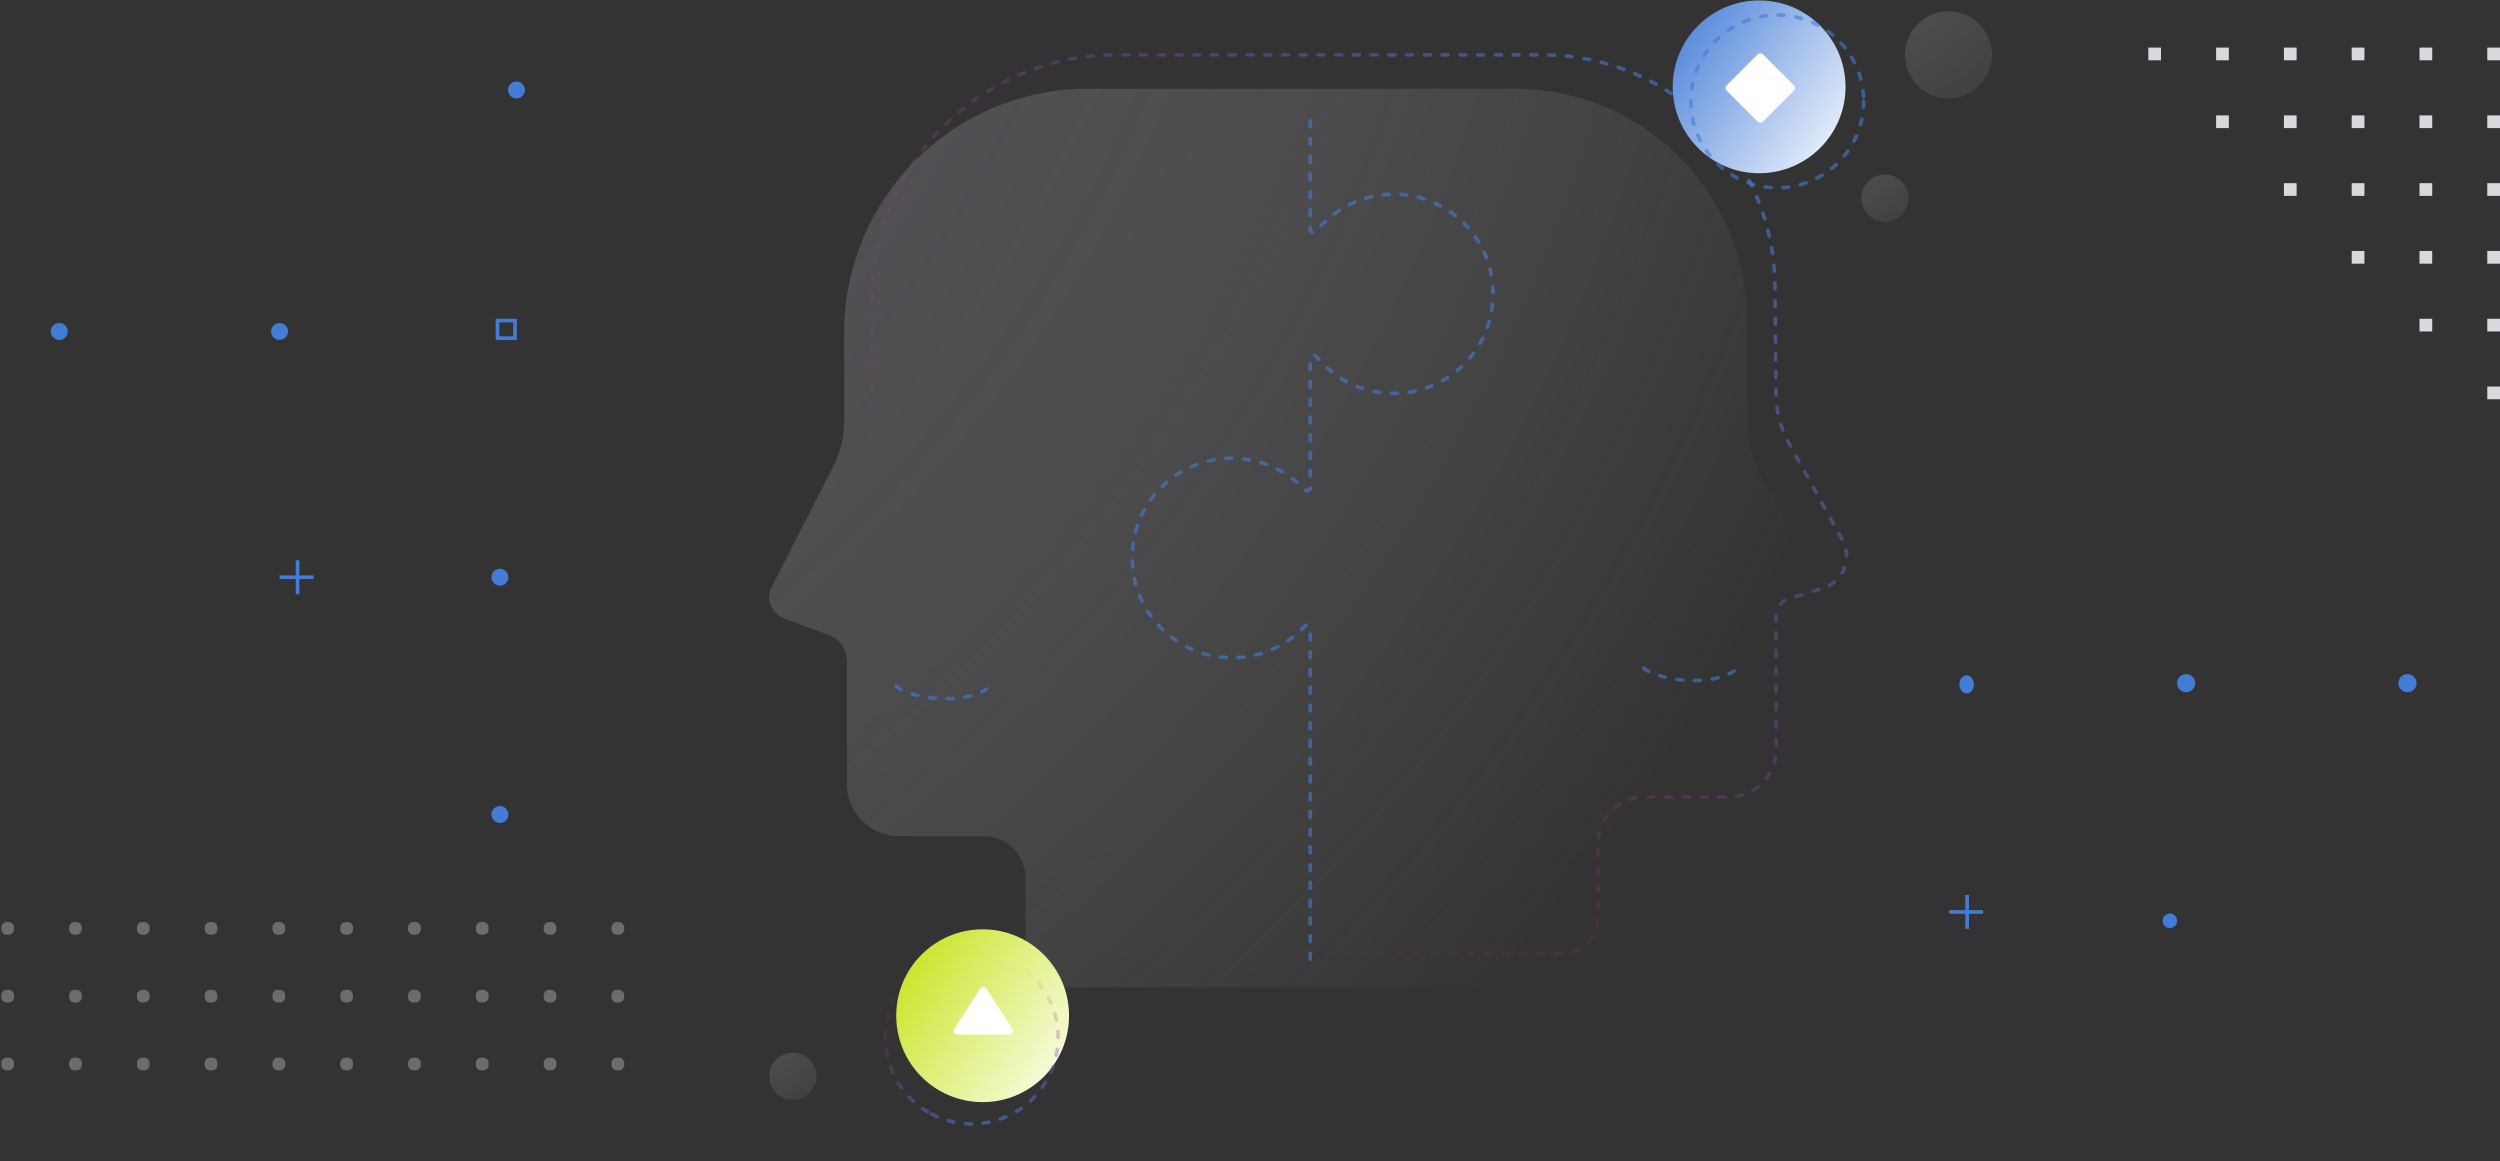 <svg width="689" height="320" viewBox="0 0 689 320" fill="none" xmlns="http://www.w3.org/2000/svg">
<rect x="0" y="0" width="689" height="320" fill="#333333" stroke="none"/>
<path fill-rule="evenodd" clip-rule="evenodd" d="M592.079 13.117H595.582V16.621H592.079V13.117ZM629.446 13.117H632.949V16.621H629.446V13.117ZM670.317 13.117H666.813V16.621H670.317V13.117ZM610.763 13.117H614.266V16.621H610.763V13.117ZM651.633 13.117H648.13V16.621H651.633V13.117ZM685.497 13.117H689V16.621H685.497V13.117ZM632.949 50.484H629.446V53.988H632.949V50.484ZM666.813 50.484H670.317V53.988H666.813V50.484ZM651.633 50.484H648.13V53.988H651.633V50.484ZM685.497 50.484H689V53.988H685.497V50.484ZM670.317 87.852H666.813V91.355H670.317V87.852ZM685.497 87.852H689V91.355H685.497V87.852ZM632.949 31.801H629.446V35.304H632.949V31.801ZM666.813 31.801H670.317V35.304H666.813V31.801ZM614.266 31.801H610.763V35.304H614.266V31.801ZM648.13 31.801H651.633V35.304H648.13V31.801ZM689 31.801H685.497V35.304H689V31.801ZM666.813 69.168H670.317V72.671H666.813V69.168ZM651.633 69.168H648.13V72.671H651.633V69.168ZM685.497 69.168H689V72.671H685.497V69.168ZM689 106.535H685.497V110.038H689V106.535Z" fill="#D8D8DF"/>
<path opacity="0.35" fill-rule="evenodd" clip-rule="evenodd" d="M1.867 254.117C1.039 254.117 0.367 254.789 0.367 255.617V256.121C0.367 256.949 1.039 257.621 1.867 257.621H2.37C3.199 257.621 3.87 256.949 3.87 256.121V255.617C3.87 254.789 3.199 254.117 2.37 254.117H1.867ZM76.601 254.117C75.773 254.117 75.101 254.789 75.101 255.617V256.121C75.101 256.949 75.773 257.621 76.601 257.621H77.105C77.933 257.621 78.605 256.949 78.605 256.121V255.617C78.605 254.789 77.933 254.117 77.105 254.117H76.601ZM112.468 255.617C112.468 254.789 113.14 254.117 113.968 254.117H114.472C115.3 254.117 115.972 254.789 115.972 255.617V256.121C115.972 256.949 115.3 257.621 114.472 257.621H113.968C113.14 257.621 112.468 256.949 112.468 256.121V255.617ZM39.234 254.117C38.406 254.117 37.734 254.789 37.734 255.617V256.121C37.734 256.949 38.406 257.621 39.234 257.621H39.737C40.566 257.621 41.237 256.949 41.237 256.121V255.617C41.237 254.789 40.566 254.117 39.737 254.117H39.234ZM149.836 255.617C149.836 254.789 150.507 254.117 151.336 254.117H151.839C152.667 254.117 153.339 254.789 153.339 255.617V256.121C153.339 256.949 152.667 257.621 151.839 257.621H151.336C150.507 257.621 149.836 256.949 149.836 256.121V255.617ZM95.285 254.117C94.457 254.117 93.785 254.789 93.785 255.617V256.121C93.785 256.949 94.457 257.621 95.285 257.621H95.788C96.617 257.621 97.288 256.949 97.288 256.121V255.617C97.288 254.789 96.617 254.117 95.788 254.117H95.285ZM19.051 255.617C19.051 254.789 19.722 254.117 20.551 254.117H21.054C21.882 254.117 22.554 254.789 22.554 255.617V256.121C22.554 256.949 21.882 257.621 21.054 257.621H20.551C19.722 257.621 19.051 256.949 19.051 256.121V255.617ZM132.652 254.117C131.824 254.117 131.152 254.789 131.152 255.617V256.121C131.152 256.949 131.824 257.621 132.652 257.621H133.155C133.984 257.621 134.655 256.949 134.655 256.121V255.617C134.655 254.789 133.984 254.117 133.155 254.117H132.652ZM56.418 255.617C56.418 254.789 57.089 254.117 57.918 254.117H58.421C59.249 254.117 59.921 254.789 59.921 255.617V256.121C59.921 256.949 59.249 257.621 58.421 257.621H57.918C57.089 257.621 56.418 256.949 56.418 256.121V255.617ZM170.019 254.117C169.191 254.117 168.519 254.789 168.519 255.617V256.121C168.519 256.949 169.191 257.621 170.019 257.621H170.522C171.351 257.621 172.022 256.949 172.022 256.121V255.617C172.022 254.789 171.351 254.117 170.522 254.117H170.019ZM75.101 292.985C75.101 292.156 75.773 291.485 76.601 291.485H77.105C77.933 291.485 78.605 292.156 78.605 292.985V293.488C78.605 294.316 77.933 294.988 77.105 294.988H76.601C75.773 294.988 75.101 294.316 75.101 293.488V292.985ZM1.867 291.485C1.039 291.485 0.367 292.156 0.367 292.985V293.488C0.367 294.316 1.039 294.988 1.867 294.988H2.37C3.199 294.988 3.87 294.316 3.87 293.488V292.985C3.87 292.156 3.199 291.485 2.37 291.485H1.867ZM112.468 292.985C112.468 292.156 113.14 291.485 113.968 291.485H114.472C115.3 291.485 115.972 292.156 115.972 292.985V293.488C115.972 294.316 115.3 294.988 114.472 294.988H113.968C113.14 294.988 112.468 294.316 112.468 293.488V292.985ZM39.234 291.485C38.406 291.485 37.734 292.156 37.734 292.985V293.488C37.734 294.316 38.406 294.988 39.234 294.988H39.737C40.566 294.988 41.237 294.316 41.237 293.488V292.985C41.237 292.156 40.566 291.485 39.737 291.485H39.234ZM149.836 292.985C149.836 292.156 150.507 291.485 151.336 291.485H151.839C152.667 291.485 153.339 292.156 153.339 292.985V293.488C153.339 294.316 152.667 294.988 151.839 294.988H151.336C150.507 294.988 149.836 294.316 149.836 293.488V292.985ZM95.285 291.485C94.457 291.485 93.785 292.156 93.785 292.985V293.488C93.785 294.316 94.457 294.988 95.285 294.988H95.788C96.617 294.988 97.288 294.316 97.288 293.488V292.985C97.288 292.156 96.617 291.485 95.788 291.485H95.285ZM19.051 292.985C19.051 292.156 19.722 291.485 20.551 291.485H21.054C21.882 291.485 22.554 292.156 22.554 292.985V293.488C22.554 294.316 21.882 294.988 21.054 294.988H20.551C19.722 294.988 19.051 294.316 19.051 293.488V292.985ZM132.652 291.485C131.824 291.485 131.152 292.156 131.152 292.985V293.488C131.152 294.316 131.824 294.988 132.652 294.988H133.155C133.984 294.988 134.655 294.316 134.655 293.488V292.985C134.655 292.156 133.984 291.485 133.155 291.485H132.652ZM56.418 292.985C56.418 292.156 57.089 291.485 57.918 291.485H58.421C59.249 291.485 59.921 292.156 59.921 292.985V293.488C59.921 294.316 59.249 294.988 58.421 294.988H57.918C57.089 294.988 56.418 294.316 56.418 293.488V292.985ZM170.019 291.485C169.191 291.485 168.519 292.156 168.519 292.985V293.488C168.519 294.316 169.191 294.988 170.019 294.988H170.522C171.351 294.988 172.022 294.316 172.022 293.488V292.985C172.022 292.156 171.351 291.485 170.522 291.485H170.019ZM75.101 274.301C75.101 273.473 75.773 272.801 76.601 272.801H77.105C77.933 272.801 78.605 273.473 78.605 274.301V274.804C78.605 275.633 77.933 276.304 77.105 276.304H76.601C75.773 276.304 75.101 275.633 75.101 274.804V274.301ZM1.867 272.801C1.039 272.801 0.367 273.473 0.367 274.301V274.804C0.367 275.633 1.039 276.304 1.867 276.304H2.37C3.199 276.304 3.87 275.633 3.87 274.804V274.301C3.87 273.473 3.199 272.801 2.37 272.801H1.867ZM112.468 274.301C112.468 273.473 113.14 272.801 113.968 272.801H114.472C115.3 272.801 115.972 273.473 115.972 274.301V274.804C115.972 275.633 115.3 276.304 114.472 276.304H113.968C113.14 276.304 112.468 275.633 112.468 274.804V274.301ZM39.234 272.801C38.406 272.801 37.734 273.473 37.734 274.301V274.804C37.734 275.633 38.406 276.304 39.234 276.304H39.737C40.566 276.304 41.237 275.633 41.237 274.804V274.301C41.237 273.473 40.566 272.801 39.737 272.801H39.234ZM149.836 274.301C149.836 273.473 150.507 272.801 151.336 272.801H151.839C152.667 272.801 153.339 273.473 153.339 274.301V274.804C153.339 275.633 152.667 276.304 151.839 276.304H151.336C150.507 276.304 149.836 275.633 149.836 274.804V274.301ZM95.285 272.801C94.457 272.801 93.785 273.473 93.785 274.301V274.804C93.785 275.633 94.457 276.304 95.285 276.304H95.788C96.617 276.304 97.288 275.633 97.288 274.804V274.301C97.288 273.473 96.617 272.801 95.788 272.801H95.285ZM19.051 274.301C19.051 273.473 19.722 272.801 20.551 272.801H21.054C21.882 272.801 22.554 273.473 22.554 274.301V274.804C22.554 275.633 21.882 276.304 21.054 276.304H20.551C19.722 276.304 19.051 275.633 19.051 274.804V274.301ZM132.652 272.801C131.824 272.801 131.152 273.473 131.152 274.301V274.804C131.152 275.633 131.824 276.304 132.652 276.304H133.155C133.984 276.304 134.655 275.633 134.655 274.804V274.301C134.655 273.473 133.984 272.801 133.155 272.801H132.652ZM56.418 274.301C56.418 273.473 57.089 272.801 57.918 272.801H58.421C59.249 272.801 59.921 273.473 59.921 274.301V274.804C59.921 275.633 59.249 276.304 58.421 276.304H57.918C57.089 276.304 56.418 275.633 56.418 274.804V274.301ZM170.019 272.801C169.191 272.801 168.519 273.473 168.519 274.301V274.804C168.519 275.633 169.191 276.304 170.019 276.304H170.522C171.351 276.304 172.022 275.633 172.022 274.804V274.301C172.022 273.473 171.351 272.801 170.522 272.801H170.019Z" fill="#D8D8DF"/>
<rect x="137.111" y="88.352" width="4.839" height="4.839" stroke="#437CD7"/>
<circle cx="16.335" cy="91.355" r="2.335" fill="#437CD7"/>
<circle cx="77.057" cy="91.355" r="2.335" fill="#437CD7"/>
<circle cx="142.335" cy="24.795" r="2.335" fill="#437CD7"/>
<circle cx="137.778" cy="159.083" r="2.335" fill="#437CD7"/>
<circle cx="137.778" cy="224.475" r="2.335" fill="#437CD7"/>
<path d="M82.003 154.412V163.754M77.057 159.083H86.399" stroke="#437CD7"/>
<ellipse cx="542" cy="188.617" rx="2" ry="2.5" fill="#437CD7"/>
<circle cx="602.5" cy="188.276" r="2.5" fill="#437CD7"/>
<circle cx="663.5" cy="188.276" r="2.5" fill="#437CD7"/>
<circle cx="598" cy="253.776" r="2" fill="#437CD7"/>
<path d="M542.142 246.662V256.003M537.196 251.333H546.538" stroke="#437CD7"/>
<path opacity="0.75" d="M232.648 116.228V91.684C232.648 54.646 262.674 24.45 299.834 24.45H417.559C452.638 24.45 481.177 52.712 481.474 87.966L481.772 118.162C481.772 122.624 482.961 126.938 485.042 130.954L500.055 158.175C502.879 163.233 500.352 169.778 494.704 171.414L486.929 173.829C483.862 174.781 481.772 177.619 481.772 180.831V215.89C481.772 223.179 475.975 228.98 468.691 228.98H445.503C438.517 228.98 432.72 234.633 432.72 241.773V262.151C432.72 267.655 428.261 272.117 422.761 272.117H291.956C286.754 272.117 282.592 267.952 282.592 262.746V241.773C282.592 235.525 277.538 230.468 271.295 230.468H247.81C239.783 230.468 233.391 223.923 233.391 216.039V181.993C233.391 178.939 231.499 176.206 228.642 175.13L216 170.373C212.582 169.034 210.947 165.018 212.73 161.745L229.824 128.128C231.608 124.558 232.648 120.393 232.648 116.228Z" fill="url(#paint0_radial)"/>
<path opacity="0.6" d="M240.351 106.896V82.352C240.351 45.314 270.377 15.117 307.537 15.117H425.261C460.341 15.117 488.88 43.38 489.177 78.633L489.475 108.83C489.475 113.292 490.664 117.606 492.745 121.622L507.758 148.843C510.582 153.901 508.055 160.446 502.406 162.082L492.913 165.03C490.868 165.665 489.475 167.557 489.475 169.698V206.558C489.475 213.847 483.678 219.648 476.394 219.648H453.206C446.22 219.648 440.423 225.3 440.423 232.44V252.819C440.423 258.323 435.964 262.785 430.464 262.785H299.659C294.457 262.785 290.295 258.62 290.295 253.414V232.44C290.295 226.193 285.241 221.135 278.998 221.135H255.513C247.486 221.135 241.094 214.59 241.094 206.707V170.969C241.094 168.933 239.833 167.111 237.928 166.394L223.703 161.041C220.284 159.702 218.649 155.686 220.433 152.413L237.527 118.796C239.311 115.226 240.351 111.061 240.351 106.896Z" stroke="url(#paint1_linear)" stroke-linecap="round" stroke-dasharray="1.63 3.26"/>
<path opacity="0.6" d="M361.101 264.402V173.176C361.101 172.404 360.1 172.045 359.572 172.608C353.894 178.663 345.542 182.169 336.446 181.083C323.822 179.746 313.574 169.498 312.238 156.874C310.307 140.24 323.228 126.279 339.565 126.279C347.491 126.279 354.566 129.681 359.582 134.947C360.112 135.503 361.101 135.142 361.101 134.374V98.713C361.101 97.904 362.2 97.559 362.708 98.189C368.259 105.066 377.1 109.251 386.795 108.308C399.567 107.12 409.964 96.872 411.3 84.1C413.231 67.614 400.31 53.505 384.121 53.505C375.449 53.505 367.735 57.58 362.703 63.792C362.195 64.42 361.101 64.075 361.101 63.267V31.227" stroke="url(#paint2_linear)" stroke-linecap="round" stroke-dasharray="1.63 3.26"/>
<path opacity="0.6" d="M247 189.117C250 192.117 265.8 195.117 273 189.117" stroke="url(#paint3_linear)" stroke-linecap="round" stroke-dasharray="1.63 3.26"/>
<path opacity="0.6" d="M453 184.117C456 187.117 471.8 190.117 479 184.117" stroke="url(#paint4_linear)" stroke-linecap="round" stroke-dasharray="1.63 3.26"/>
<circle cx="484.814" cy="23.931" r="23.813" fill="url(#paint5_linear)"/>
<circle cx="270.814" cy="279.931" r="23.813" fill="url(#paint6_linear)"/>
<circle opacity="0.6" cx="267.814" cy="285.931" r="23.813" transform="rotate(120.779 267.814 285.931)" stroke="url(#paint7_linear)" stroke-linecap="round" stroke-dasharray="1.63 3.26"/>
<circle opacity="0.6" cx="489.814" cy="27.931" r="23.813" stroke="url(#paint8_linear)" stroke-linecap="round" stroke-dasharray="1.63 3.26"/>
<path d="M263.832 285.117C263.041 285.117 262.563 284.242 262.991 283.577L270.159 272.426C270.553 271.814 271.448 271.814 271.841 272.426L279.01 283.577C279.437 284.242 278.96 285.117 278.168 285.117L263.832 285.117Z" fill="white"/>
<rect x="475.138" y="24.255" width="14.142" height="14.142" rx="1" transform="rotate(-45 475.138 24.255)" fill="white"/>
<circle opacity="0.75" cx="537" cy="15.117" r="12" fill="url(#paint9_radial)"/>
<circle opacity="0.75" cx="519.5" cy="54.617" r="6.5" fill="url(#paint10_radial)"/>
<circle opacity="0.75" cx="218.5" cy="296.617" r="6.5" fill="url(#paint11_radial)"/>
<defs>
<radialGradient id="paint0_radial" cx="0" cy="0" r="1" gradientUnits="userSpaceOnUse" gradientTransform="translate(-47.891 -135.953) rotate(39.415) scale(616.516 580.482)">
<stop stop-color="#2B2B3A"/>
<stop offset="1" stop-color="#D8D8DF" stop-opacity="0"/>
</radialGradient>
<linearGradient id="paint1_linear" x1="460.446" y1="31.411" x2="292.207" y2="208.324" gradientUnits="userSpaceOnUse">
<stop stop-color="#437CD7"/>
<stop offset="1" stop-color="#F0047F" stop-opacity="0"/>
</linearGradient>
<linearGradient id="paint2_linear" x1="377.384" y1="52.964" x2="254.257" y2="101.125" gradientUnits="userSpaceOnUse">
<stop stop-color="#437CD7"/>
<stop offset="1" stop-color="#437CD7"/>
</linearGradient>
<linearGradient id="paint3_linear" x1="264.083" y1="189.44" x2="263.315" y2="194.721" gradientUnits="userSpaceOnUse">
<stop stop-color="#437CD7"/>
<stop offset="1" stop-color="#437CD7"/>
</linearGradient>
<linearGradient id="paint4_linear" x1="470.083" y1="184.44" x2="469.315" y2="189.721" gradientUnits="userSpaceOnUse">
<stop stop-color="#437CD7"/>
<stop offset="1" stop-color="#437CD7"/>
</linearGradient>
<linearGradient id="paint5_linear" x1="461" y1="0.117" x2="520.984" y2="41.919" gradientUnits="userSpaceOnUse">
<stop stop-color="#437CD7"/>
<stop offset="0.932" stop-color="white"/>
</linearGradient>
<linearGradient id="paint6_linear" x1="247" y1="256.117" x2="306.984" y2="297.919" gradientUnits="userSpaceOnUse">
<stop stop-color="#C5E10E"/>
<stop offset="0.932" stop-color="white"/>
</linearGradient>
<linearGradient id="paint7_linear" x1="283.645" y1="265.251" x2="251.428" y2="294.261" gradientUnits="userSpaceOnUse">
<stop stop-color="#437CD7"/>
<stop offset="1" stop-color="#F0047F" stop-opacity="0"/>
</linearGradient>
<linearGradient id="paint8_linear" x1="505.644" y1="7.251" x2="473.428" y2="36.261" gradientUnits="userSpaceOnUse">
<stop stop-color="#437CD7"/>
<stop offset="1" stop-color="#437CD7"/>
</linearGradient>
<radialGradient id="paint9_radial" cx="0" cy="0" r="1" gradientUnits="userSpaceOnUse" gradientTransform="translate(467.5 -84.367) rotate(55.466) scale(152.584 109.568)">
<stop stop-color="#2B2B3A"/>
<stop offset="1" stop-color="#D8D8DF" stop-opacity="0"/>
</radialGradient>
<radialGradient id="paint10_radial" cx="0" cy="0" r="1" gradientUnits="userSpaceOnUse" gradientTransform="translate(481.854 0.73) rotate(55.466) scale(82.65 59.349)">
<stop stop-color="#2B2B3A"/>
<stop offset="1" stop-color="#D8D8DF" stop-opacity="0"/>
</radialGradient>
<radialGradient id="paint11_radial" cx="0" cy="0" r="1" gradientUnits="userSpaceOnUse" gradientTransform="translate(180.854 242.73) rotate(55.466) scale(82.65 59.349)">
<stop stop-color="#2B2B3A"/>
<stop offset="1" stop-color="#D8D8DF" stop-opacity="0"/>
</radialGradient>
</defs>
</svg>

